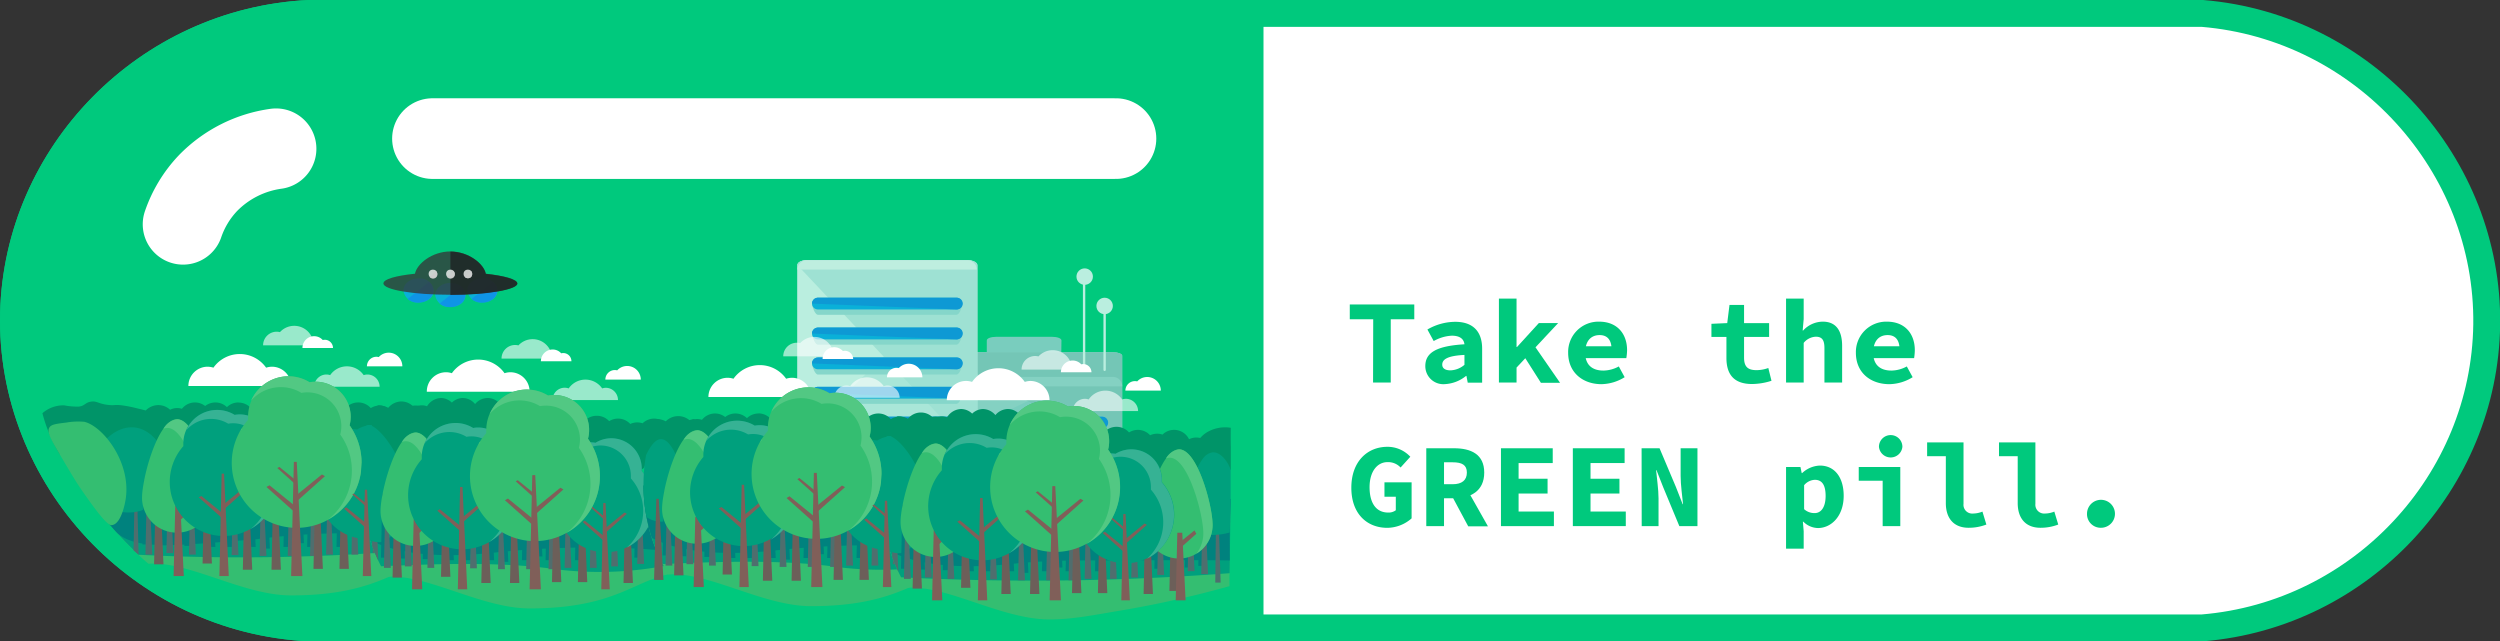 <svg xmlns="http://www.w3.org/2000/svg" width="465.02" height="119.29" viewBox="0 0 465.02 119.29"><rect x="0" y="0" width="465.02" height="119.29" fill="#333333" stroke="none"/><path d="M199.93,196.06c0,.28-.44.56-1.09.56H163.72c-.54,0-1.09-.23-1.09-.56h0c0-.28.44-.56,1.09-.56H199c.54.05,1,.28,1,.56Z" transform="translate(-16.31 -195.14)" fill="#d3edef"/><path d="M426,311.93H73.83c-31.31-1.53-55.76-28-55-58.57.73-29.54,24.77-54.26,55-55.72H426c30,2.5,53.23,28.06,52.86,57.86C478.46,284.78,455.48,309.48,426,311.93Z" transform="translate(-16.31 -195.14)" fill="#fff" stroke="#00c97d" stroke-miterlimit="10" stroke-width="5"/><path d="M73.83,197.64h175V311.93h-175c-31.31-1.53-55.76-28-55-58.57C19.56,223.82,43.6,199.1,73.83,197.64Z" transform="translate(-16.31 -195.14)" fill="#00c97d" stroke="#00c97d" stroke-miterlimit="10" stroke-width="5"/><path d="M67.66,222.81A21.84,21.84,0,0,0,55,229.2a21,21,0,0,0-4.64,7.66" transform="translate(-16.31 -195.14)" fill="#fff" stroke="#fff" stroke-linecap="round" stroke-miterlimit="10" stroke-width="15"/><line x1="80.44" y1="25.78" x2="207.58" y2="25.78" fill="#fff" stroke="#fff" stroke-linecap="round" stroke-miterlimit="10" stroke-width="15"/><path d="M271.74,254.53h-4.36v-2.76h12v2.76H275V266.3h-3.29Z" transform="translate(-16.31 -195.14)" fill="#00c97d"/><path d="M281.43,263.23c0-2.48,2.05-3.74,7.28-4.05-.12-1-.87-1.6-2.35-1.6a7.58,7.58,0,0,0-3.37,1l-1.17-2.15A10.45,10.45,0,0,1,287,255c3.11,0,5,1.62,5,5v6.32h-2.68l-.24-1.25H289a6.78,6.78,0,0,1-3.92,1.52A3.35,3.35,0,0,1,281.43,263.23Zm7.28-.26v-1.81c-3.26.16-4.13.87-4.13,1.81,0,.71.6,1.06,1.52,1.06A4.25,4.25,0,0,0,288.71,263Z" transform="translate(-16.31 -195.14)" fill="#00c97d"/><path d="M295.12,250.68h3.28v9h.09l4.06-4.45h3.59l-7.74,8.28v2.78h-3.28Zm4.6,10.61,1.89-2,4.88,7.05h-3.56Z" transform="translate(-16.31 -195.14)" fill="#00c97d"/><path d="M308,260.76a5.64,5.64,0,0,1,5.75-5.79c3.41,0,5.21,2.3,5.21,5.31a10.11,10.11,0,0,1-.14,1.47h-8.39v-2.2h6.17l-.52.62c0-1.77-.77-2.7-2.22-2.7-1.62,0-2.69,1.09-2.69,3.29s1.25,3.31,3.4,3.31a6.13,6.13,0,0,0,2.85-.77l1.09,2a8.45,8.45,0,0,1-4.38,1.3C310.72,266.57,308,264.44,308,260.76Z" transform="translate(-16.31 -195.14)" fill="#00c97d"/><path d="M337.44,261.72v-3.91h-2.79v-2.44l2.94-.13.42-3.38h2.71v3.38h4.66v2.57h-4.66v3.86c0,1.69.71,2.32,2.32,2.32a6.42,6.42,0,0,0,2.19-.4l.59,2.38a12.16,12.16,0,0,1-3.61.6C338.69,266.57,337.44,264.62,337.44,261.72Z" transform="translate(-16.31 -195.14)" fill="#00c97d"/><path d="M348.53,250.68h3.28v3.81l-.19,2.13h.09a5,5,0,0,1,3.66-1.65c2.48,0,3.59,1.71,3.59,4.5v6.83h-3.29v-6.41c0-1.47-.42-2.12-1.62-2.12a3.08,3.08,0,0,0-2.24,1.15v7.38h-3.28Z" transform="translate(-16.31 -195.14)" fill="#00c97d"/><path d="M361.52,260.76a5.65,5.65,0,0,1,5.76-5.79c3.41,0,5.2,2.3,5.2,5.31a10.41,10.41,0,0,1-.13,1.47H364v-2.2h6.17l-.52.62c0-1.77-.77-2.7-2.22-2.7-1.62,0-2.69,1.09-2.69,3.29s1.25,3.31,3.4,3.31a6.13,6.13,0,0,0,2.85-.77l1.09,2a8.46,8.46,0,0,1-4.39,1.3C364.21,266.57,361.52,264.44,361.52,260.76Z" transform="translate(-16.31 -195.14)" fill="#00c97d"/><path d="M267.67,285.86c0-4.85,2.95-7.61,6.72-7.61a5.77,5.77,0,0,1,4.25,1.85l-1.81,2a3.16,3.16,0,0,0-2.44-1c-1.9,0-3.33,1.75-3.33,4.66s1.18,4.72,3.47,4.72a2.22,2.22,0,0,0,1.41-.43v-2.51h-2.11v-2.68h5.05v6.7a6.92,6.92,0,0,1-4.55,1.76C270.62,293.31,267.67,290.76,267.67,285.86Z" transform="translate(-16.31 -195.14)" fill="#00c97d"/><path d="M281.61,278.52h5.17c3.08,0,5.61,1.07,5.61,4.52s-2.53,4.78-5.61,4.78h-1.87V293h-3.3Zm4.9,6.69c1.73,0,2.65-.75,2.65-2.17s-.92-1.91-2.65-1.91h-1.6v4.08Zm1.94-.37,4.63,8.2h-3.67L286.17,287Z" transform="translate(-16.31 -195.14)" fill="#00c97d"/><path d="M295.5,278.52h9.63v2.75h-6.35v2.92h5.39v2.75h-5.39v3.35h6.57V293H295.5Z" transform="translate(-16.31 -195.14)" fill="#00c97d"/><path d="M308.87,278.52h9.63v2.75h-6.34v2.92h5.38v2.75h-5.38v3.35h6.56V293h-9.85Z" transform="translate(-16.31 -195.14)" fill="#00c97d"/><path d="M321.66,278.52H325l3.05,7.22,1.25,3.19h.07c-.14-1.53-.45-3.56-.45-5.28v-5.13h3.13V293h-3.37l-3-7.23-1.25-3.18h-.07c.14,1.61.45,3.55.45,5.26V293h-3.13Z" transform="translate(-16.31 -195.14)" fill="#00c97d"/><path d="M348.53,282h2.68l.23,1.13h.09a5.09,5.09,0,0,1,3.29-1.39c2.76,0,4.43,2.21,4.43,5.62,0,3.79-2.31,6-4.79,6a3.94,3.94,0,0,1-2.72-1.19h-.08l.15,1.79v3.24h-3.28Zm7.36,5.39c0-2-.65-3-2-3a2.75,2.75,0,0,0-2,1v4.46a2.84,2.84,0,0,0,1.9.73C354.92,290.62,355.89,289.66,355.89,287.37Z" transform="translate(-16.31 -195.14)" fill="#00c97d"/><path d="M366.5,284.56h-4.45V282h7.73V293H366.5Zm-.69-6.31a2.18,2.18,0,0,1,4.36,0,2.19,2.19,0,0,1-4.36,0Z" transform="translate(-16.31 -195.14)" fill="#00c97d"/><path d="M378.25,288.72V280h-3.48v-2.57h6.77v11.42a1.63,1.63,0,0,0,1.8,1.81,4.65,4.65,0,0,0,1.72-.36l.73,2.41a9.14,9.14,0,0,1-3.3.6C379.7,293.31,378.25,291.52,378.25,288.72Z" transform="translate(-16.31 -195.14)" fill="#00c97d"/><path d="M391.62,288.72V280h-3.48v-2.57h6.77v11.42a1.64,1.64,0,0,0,1.8,1.81,4.65,4.65,0,0,0,1.72-.36l.73,2.41a9.14,9.14,0,0,1-3.3.6C393.07,293.31,391.62,291.52,391.62,288.72Z" transform="translate(-16.31 -195.14)" fill="#00c97d"/><path d="M404.51,290.69a2.6,2.6,0,1,1,2.59,2.62A2.54,2.54,0,0,1,404.51,290.69Z" transform="translate(-16.31 -195.14)" fill="#00c97d"/><path d="M363.38,310.78" transform="translate(-16.31 -195.14)" fill="#f2f2f2"/><path d="M102.91,250c0,1.27-1.26,2.24-2.82,2.24A2.59,2.59,0,0,1,97.26,250c0-1.26,1.26-2.23,2.83-2.23S102.91,248.75,102.91,250Z" transform="translate(-16.31 -195.14)" fill="#0caaef" opacity="0.8"/><path d="M102.07,248.41a2,2,0,0,1,0,3.21,3.38,3.38,0,0,1-4,0" transform="translate(-16.31 -195.14)" fill="#118dea" opacity="0.8"/><path d="M97,249.17c0,1.27-1.26,2.24-2.83,2.24a2.59,2.59,0,0,1-2.82-2.24c0-1.27,1.26-2.24,2.82-2.24A2.6,2.6,0,0,1,97,249.17Z" transform="translate(-16.31 -195.14)" fill="#0caaef" opacity="0.8"/><path d="M96.12,247.57a2,2,0,0,1,0,3.2,3.34,3.34,0,0,1-4,0" transform="translate(-16.31 -195.14)" fill="#118dea" opacity="0.8"/><path d="M108.86,249.17c0,1.27-1.26,2.24-2.82,2.24a2.6,2.6,0,0,1-2.83-2.24c0-1.27,1.26-2.24,2.83-2.24A2.59,2.59,0,0,1,108.86,249.17Z" transform="translate(-16.31 -195.14)" fill="#0caaef" opacity="0.8"/><path d="M108,247.57a2,2,0,0,1,0,3.2,3.34,3.34,0,0,1-4,0" transform="translate(-16.31 -195.14)" fill="#118dea" opacity="0.8"/><path d="M106.67,246.05c-.34-1.82-3.17-4.14-6.58-4.14s-6.25,2.32-6.59,4.14c-3.54.38-5.87,1-5.87,1.81,0,1.18,5.58,2.11,12.46,2.11s12.45-1,12.45-2.11C112.54,247.1,110.17,246.43,106.67,246.05Z" transform="translate(-16.31 -195.14)" fill="#343a3a" opacity="0.8"/><path d="M100.09,250c6.87,0,12.45-1,12.45-2.11,0-.76-2.37-1.43-5.87-1.81-.34-1.82-3.17-4.14-6.58-4.14" transform="translate(-16.31 -195.14)" fill="#1e2323" opacity="0.8"/><circle cx="80.53" cy="50.95" r="0.8" fill="#f2f2f2" opacity="0.8"/><path d="M97.38,245.54a.81.81,0,1,1-1.14,1.14" transform="translate(-16.31 -195.14)" fill="#ccc" opacity="0.8"/><circle cx="83.78" cy="50.95" r="0.8" fill="#f2f2f2" opacity="0.8"/><path d="M100.63,245.54a.81.81,0,1,1-1.14,1.14" transform="translate(-16.31 -195.14)" fill="#ccc" opacity="0.8"/><circle cx="87.03" cy="50.95" r="0.8" fill="#f2f2f2" opacity="0.8"/><path d="M103.93,245.54a.86.86,0,0,1,0,1.14.83.83,0,0,1-1.14,0" transform="translate(-16.31 -195.14)" fill="#ccc" opacity="0.8"/><path d="M101.11,270.62a3.79,3.79,0,0,0-2.64,1.46,2.84,2.84,0,0,0-.72-.09,3.05,3.05,0,0,0-1.35.32,3.09,3.09,0,0,0-4.94-.86,2.94,2.94,0,0,0-2.26.12,3.12,3.12,0,0,0-2.28-1,3.09,3.09,0,0,0-1.64.48,3.12,3.12,0,1,0-.68,4.71,3.08,3.08,0,0,0,3.62.76c.57.61,2.23,3.38,3.13,3.38s.74-2.72,1.3-3.26a3.13,3.13,0,0,0,1,.17,3.09,3.09,0,0,0,1.36-.32,3.1,3.1,0,0,0,4.56,1.18,3.84,3.84,0,0,0,2,.56,3.67,3.67,0,0,0,1.71-.43A31.6,31.6,0,0,0,101.11,270.62Z" transform="translate(-16.31 -195.14)" fill="#009468"/><path d="M60.67,270a3.07,3.07,0,0,0-2.15.87,3.08,3.08,0,0,0-4.05-.21,3.07,3.07,0,0,0-4.32.52,2.86,2.86,0,0,0-2.2.18,3.22,3.22,0,0,0-2.21-.87,3.31,3.31,0,0,0-2.32,1c-.39-.1-1-.25-1.66-.41a24.87,24.87,0,0,0-2.82-.55c-1.38-.16-1.28.07-2.49-.07-1.91-.22-2.1-.78-3.22-.61s-1.1.79-2.27.92a12.68,12.68,0,0,1-2.71-.23A5.91,5.91,0,0,0,24.2,272a28.3,28.3,0,0,0,1.43,4.16,29.35,29.35,0,0,0,1.8,3.48,23.18,23.18,0,0,1,8.1-1.67c.5,0,3,.15,5.45.42a5.68,5.68,0,0,0,.78.08c1.25,0,3.41.95,4.08,0,.31.1.54-.54.88-.54.59,0,.17-1,.65-1.31a3.06,3.06,0,0,0,4.34-.5,3.09,3.09,0,0,0,.86.14,3.06,3.06,0,0,0,1.9-.66,3.08,3.08,0,0,0,4.05-.21,3.07,3.07,0,0,0,2.15.87,3.12,3.12,0,0,0,0-6.24Z" transform="translate(-16.31 -195.14)" fill="#009468"/><path d="M43.92,300c7.5-.52,17.56,5.89,26.54,5.89,17.85,0,20.22-6.65,29-6.65a32.1,32.1,0,0,0,4.22-15.79l-73.56-.63A58,58,0,0,0,37.84,294,58.93,58.93,0,0,0,43.92,300Z" transform="translate(-16.31 -195.14)" fill="#34be71"/><path d="M42.09,298.33c10.27.52,21.36.66,33.17.22,8.94-.32,17.43-.95,25.42-1.77a31.86,31.86,0,0,0,3-13.38l-69.13,6.5c.58.79,1.2,1.6,1.87,2.41A60.69,60.69,0,0,0,42.09,298.33Z" transform="translate(-16.31 -195.14)" fill="#00a07d"/><path d="M37.84,294c3.69,3.93,13.14,2.33,25.58,1.52a127.51,127.51,0,0,1,28.69-.69,46.39,46.39,0,0,0,9.45-.15,32,32,0,0,0,2.12-11.27L31,284.07a45.9,45.9,0,0,0,2.61,4.47A50.53,50.53,0,0,0,37.84,294Z" transform="translate(-16.31 -195.14)" fill="#00827e"/><path d="M101.21,295.62c.39-.93.74-1.89,1-2.87l-.43-9.35h-.34Z" transform="translate(-16.31 -195.14)" fill="#4f6e6e"/><path d="M42.09,298.33,41.74,284h-.33l-.26,13.5Z" transform="translate(-16.31 -195.14)" fill="#4f6e6e"/><path d="M100.7,274.77c-1.06,0-2,1.31-2.81,3a32.56,32.56,0,0,0-.47,5.44,32.14,32.14,0,0,0,.57,6,4.7,4.7,0,0,0,2.71.86,4.61,4.61,0,0,0,2.38-.67,32.33,32.33,0,0,0,0-12.55C102.36,275.64,101.55,274.77,100.7,274.77Z" transform="translate(-16.31 -195.14)" fill="#00a07d"/><path d="M36.83,289.68a7.76,7.76,0,0,0,5.7.44,7.54,7.54,0,0,0,4.73-4.72c1.41-4.37-1.72-10.54-6.2-10.77-2.75-.14-5.56,2-7.05,5.14-1.55,2.5-2.07,5.24-1,6.84A9.1,9.1,0,0,0,36.83,289.68Z" transform="translate(-16.31 -195.14)" fill="#00a07d"/><polygon points="54.01 101.73 52.73 101.73 53.03 87.8 53.37 87.8 54.01 101.73" fill="#00827e"/><polygon points="50.2 102.04 48.92 102.04 49.23 88.11 49.56 88.11 50.2 102.04" fill="#00827e"/><polygon points="58.22 101.73 57.13 101.73 57.39 89.8 57.67 89.8 58.22 101.73" fill="#00827e"/><polygon points="56.53 101.04 55.44 101.04 55.7 89.11 55.99 89.11 56.53 101.04" fill="#00827e"/><polygon points="63.69 101.73 62.59 101.73 62.85 89.8 63.14 89.8 63.69 101.73" fill="#00827e"/><polygon points="74.73 101.27 73.63 101.27 73.89 89.33 74.18 89.33 74.73 101.27" fill="#00827e"/><polygon points="80.38 101.04 79.29 101.04 79.55 89.11 79.83 89.11 80.38 101.04" fill="#00827e"/><polygon points="82.9 100.73 81.8 100.73 82.07 88.8 82.35 88.8 82.9 100.73" fill="#00827e"/><polygon points="30.96 101.42 29.86 101.42 30.12 89.48 30.41 89.48 30.96 101.42" fill="#00827e"/><polygon points="27.6 101.27 26.51 101.27 26.77 89.33 27.05 89.33 27.6 101.27" fill="#00827e"/><g opacity="0.8"><path d="M204.55,270.48a1.72,1.72,0,0,1-1.75,1.74H192.45a1.72,1.72,0,0,1-1.75-1.74v-7.74a1.73,1.73,0,0,1,1.75-1.75H202.8a1.73,1.73,0,0,1,1.75,1.75Z" transform="translate(-16.31 -195.14)" fill="#91c6c4"/><path d="M213.71,261.46c0,.37-.76.67-1.75.67H201.61c-1,0-1.75-.3-1.75-.67v-3c0-.38.76-.67,1.75-.67H212c1,0,1.75.29,1.75.67Z" transform="translate(-16.31 -195.14)" fill="#97cece"/><path d="M223.31,260.67h-30c-1,0-1.75.29-1.75.66v16.06c0,.37.77.67,1.75.67h30c1,0,1.74-.3,1.74-.67V261.33C225.05,261,224.29,260.67,223.31,260.67Z" transform="translate(-16.31 -195.14)" fill="#97cece"/><path d="M225.05,261.33c0-.37-.76-.66-1.74-.66h-30c-1,0-1.75.29-1.75.66v16.06" transform="translate(-16.31 -195.14)" fill="#a5d3d3"/><path d="M223.31,278.06c1,0,1.74-.3,1.74-.67V261.33c0-.37-.76-.66-1.74-.66h-30c-1,0-1.75.29-1.75.66" transform="translate(-16.31 -195.14)" fill="#91c6c4"/><path d="M225.05,267a1.72,1.72,0,0,0-1.74-1.75h-30a1.73,1.73,0,0,0-1.75,1.75" transform="translate(-16.31 -195.14)" fill="#a5d3d3"/><path d="M222.32,273.75c0,.55-.43,2.07-1.09,2.07H195.39c-.55,0-1.09-1.52-1.09-2.07h0a1.1,1.1,0,0,1,1.09-1.09h25.84a1,1,0,0,1,1.09,1.09Z" transform="translate(-16.31 -195.14)" fill="#a6dadd"/><path d="M222.32,273.75a1.09,1.09,0,0,1-1.09,1.09H195.39a1.09,1.09,0,0,1-1.09-1.09h0a1.1,1.1,0,0,1,1.09-1.09h25.84a1,1,0,0,1,1.09,1.09Z" transform="translate(-16.31 -195.14)" fill="#0caaef"/><path d="M194.41,273.75a1.09,1.09,0,0,1,1.09-1.09h25.84a1.09,1.09,0,0,1,1.09,1.09h0a1.09,1.09,0,0,1-1.09,1.09" transform="translate(-16.31 -195.14)" fill="#118dea"/><path d="M196.37,243.54h-30c-1,0-1.74.4-1.74.9v32.77c0,.51.76.9,1.74.9h30c1,0,1.75-.39,1.75-.9V244.44C198,243.94,197.24,243.54,196.37,243.54Z" transform="translate(-16.31 -195.14)" fill="#d3edef"/><path d="M198,244.44c0-.5-.77-.9-1.75-.9H166.38c-1,0-1.74.4-1.74.9v32.77" transform="translate(-16.31 -195.14)" fill="#e8f7f7"/><path d="M196.37,278.11c1,0,1.75-.39,1.75-.9V244.44c0-.5-.77-.9-1.75-.9h-30c-1,0-1.74.4-1.74.9" transform="translate(-16.31 -195.14)" fill="#c5e7e8"/><path d="M198,245.29a1.73,1.73,0,0,0-1.75-1.75H166.38a1.72,1.72,0,0,0-1.74,1.75" transform="translate(-16.31 -195.14)" fill="#edf7f7"/><path d="M195.28,251.61c0,.55-.44,2.08-1.09,2.08H168.45c-.54,0-1.09-1.53-1.09-2.08h0a1.1,1.1,0,0,1,1.09-1.09H194.3a1.17,1.17,0,0,1,1,1.09Z" transform="translate(-16.31 -195.14)" fill="#a6dadd"/><path d="M195.28,251.61a1.09,1.09,0,0,1-1.09,1.09H168.45a1.09,1.09,0,0,1-1.09-1.09h0a1.1,1.1,0,0,1,1.09-1.09H194.3a1.17,1.17,0,0,1,1,1.09Z" transform="translate(-16.31 -195.14)" fill="#0caaef"/><path d="M167.36,251.61a1.1,1.1,0,0,1,1.09-1.09H194.3a1.1,1.1,0,0,1,1.09,1.09h0a1.09,1.09,0,0,1-1.09,1.09" transform="translate(-16.31 -195.14)" fill="#118dea"/><path d="M195.28,257.18c0,.54-.44,2.07-1.09,2.07H168.45c-.54,0-1.09-1.53-1.09-2.07h0a1.1,1.1,0,0,1,1.09-1.1H194.3a1.08,1.08,0,0,1,1,1.1Z" transform="translate(-16.31 -195.14)" fill="#a6dadd"/><path d="M195.28,257.18a1.1,1.1,0,0,1-1.09,1.09H168.45a1.1,1.1,0,0,1-1.09-1.09h0a1.1,1.1,0,0,1,1.09-1.1H194.3a1.08,1.08,0,0,1,1,1.1Z" transform="translate(-16.31 -195.14)" fill="#0caaef"/><path d="M167.36,257.18a1.1,1.1,0,0,1,1.09-1.1H194.3a1.1,1.1,0,0,1,1.09,1.1h0a1.1,1.1,0,0,1-1.09,1.09" transform="translate(-16.31 -195.14)" fill="#118dea"/><path d="M195.28,262.74c0,.54-.44,2.07-1.09,2.07H168.45c-.54,0-1.09-1.53-1.09-2.07h0a1.09,1.09,0,0,1,1.09-1.09H194.3a1,1,0,0,1,1,1.09Z" transform="translate(-16.31 -195.14)" fill="#a6dadd"/><path d="M195.28,262.74a1.1,1.1,0,0,1-1.09,1.09H168.45a1.1,1.1,0,0,1-1.09-1.09h0a1.09,1.09,0,0,1,1.09-1.09H194.3a1,1,0,0,1,1,1.09Z" transform="translate(-16.31 -195.14)" fill="#0caaef"/><path d="M167.36,262.74a1.09,1.09,0,0,1,1.09-1.09H194.3a1.09,1.09,0,0,1,1.09,1.09h0a1.1,1.1,0,0,1-1.09,1.09" transform="translate(-16.31 -195.14)" fill="#118dea"/><path d="M195.28,268.19c0,.54-.44,2.07-1.09,2.07H168.45c-.54,0-1.09-1.53-1.09-2.07h0a1.09,1.09,0,0,1,1.09-1.09H194.3a1.07,1.07,0,0,1,1,1.09Z" transform="translate(-16.31 -195.14)" fill="#a6dadd"/><path d="M195.28,268.19a1.1,1.1,0,0,1-1.09,1.09H168.45a1.1,1.1,0,0,1-1.09-1.09h0a1.09,1.09,0,0,1,1.09-1.09H194.3a1.07,1.07,0,0,1,1,1.09Z" transform="translate(-16.31 -195.14)" fill="#0caaef"/><path d="M167.36,268.19a1.09,1.09,0,0,1,1.09-1.09H194.3a1.09,1.09,0,0,1,1.09,1.09h0a1.1,1.1,0,0,1-1.09,1.09" transform="translate(-16.31 -195.14)" fill="#118dea"/><path d="M195.28,273.75c0,.55-.44,2.07-1.09,2.07H168.45c-.54,0-1.09-1.52-1.09-2.07h0a1.1,1.1,0,0,1,1.09-1.09H194.3a1,1,0,0,1,1,1.09Z" transform="translate(-16.31 -195.14)" fill="#a6dadd"/><path d="M195.28,273.75a1.09,1.09,0,0,1-1.09,1.09H168.45a1.1,1.1,0,0,1-1.09-1.09h0a1.1,1.1,0,0,1,1.09-1.09H194.3a1,1,0,0,1,1,1.09Z" transform="translate(-16.31 -195.14)" fill="#0caaef"/><path d="M167.36,273.75a1.1,1.1,0,0,1,1.09-1.09H194.3a1.1,1.1,0,0,1,1.09,1.09h0a1.09,1.09,0,0,1-1.09,1.09" transform="translate(-16.31 -195.14)" fill="#118dea"/><path d="M217.74,263.94a.23.23,0,0,0,.22.21h0a.23.23,0,0,0,.22-.21V247.47a.24.24,0,0,0-.22-.22h0a.24.24,0,0,0-.22.22Z" transform="translate(-16.31 -195.14)" fill="#e8f7f7"/><circle cx="201.76" cy="51.45" r="1.53" fill="#e8f7f7"/><path d="M221.56,263.94a.23.23,0,0,0,.22.21h0a.23.23,0,0,0,.22-.21V253.25a.24.24,0,0,0-.22-.22h0a.24.24,0,0,0-.22.22Z" transform="translate(-16.31 -195.14)" fill="#e8f7f7"/><circle cx="205.47" cy="56.91" r="1.53" fill="#e8f7f7"/></g><polygon points="47.56 101.73 46.28 101.73 46.59 87.8 46.92 87.8 47.56 101.73" fill="#00827e"/><polygon points="43.19 101.73 41.91 101.73 42.22 87.8 42.55 87.8 43.19 101.73" fill="#00827e"/><polygon points="40.06 101.73 38.78 101.73 39.09 87.8 39.42 87.8 40.06 101.73" fill="#00827e"/><polygon points="35.55 101.53 34.28 101.53 34.58 87.6 34.92 87.6 35.55 101.53" fill="#00827e"/><polygon points="58.95 103.41 57.67 103.41 57.98 89.48 58.31 89.48 58.95 103.41" fill="#4f6e6e"/><polygon points="61.94 103.16 60.66 103.16 60.97 89.23 61.3 89.23 61.94 103.16" fill="#4f6e6e"/><polygon points="66.65 103.16 65.37 103.16 65.68 89.23 66.01 89.23 66.65 103.16" fill="#4f6e6e"/><polygon points="70.61 102.89 69.33 102.89 69.64 88.96 69.97 88.96 70.61 102.89" fill="#4f6e6e"/><polygon points="75.46 102.42 74.18 102.42 74.49 88.49 74.82 88.49 75.46 102.42" fill="#4f6e6e"/><polygon points="81.11 101.73 79.83 101.73 80.14 87.8 80.47 87.8 81.11 101.73" fill="#4f6e6e"/><polygon points="83.63 102.27 82.35 102.27 82.66 88.33 82.99 88.33 83.63 102.27" fill="#4f6e6e"/><polygon points="32.23 102.89 30.95 102.89 31.26 88.96 31.59 88.96 32.23 102.89" fill="#4f6e6e"/><polygon points="28.33 103.16 27.05 103.16 27.36 89.23 27.69 89.23 28.33 103.16" fill="#4f6e6e"/><polygon points="46.92 105.97 45.17 105.97 45.59 86.92 46.05 86.92 46.92 105.97" fill="#6c5f59"/><polygon points="52.25 105.97 50.5 105.97 50.92 86.92 51.38 86.92 52.25 105.97" fill="#6c5f59"/><polygon points="60.06 105.81 58.31 105.81 58.73 86.77 59.19 86.77 60.06 105.81" fill="#6c5f59"/><polygon points="64.89 105.81 63.14 105.81 63.56 86.77 64.01 86.77 64.89 105.81" fill="#6c5f59"/><polygon points="73.38 105.97 71.63 105.97 72.05 86.92 72.5 86.92 73.38 105.97" fill="#6c5f59"/><polygon points="78.18 105.4 76.43 105.4 76.85 86.36 77.31 86.36 78.18 105.4" fill="#6c5f59"/><polygon points="39.42 104.82 37.68 104.82 38.1 85.78 38.55 85.78 39.42 104.82" fill="#6c5f59"/><polygon points="36.43 103.16 35.15 103.16 35.46 89.23 35.79 89.23 36.43 103.16" fill="#4f6e6e"/><polygon points="44.36 103.25 43.08 103.25 43.39 89.32 43.72 89.32 44.36 103.25" fill="#4f6e6e"/><polygon points="49.56 103.41 48.28 103.41 48.59 89.48 48.92 89.48 49.56 103.41" fill="#4f6e6e"/><polygon points="54.79 103.41 53.52 103.41 53.82 89.48 54.15 89.48 54.79 103.41" fill="#4f6e6e"/><polygon points="30.41 104.97 28.66 104.97 29.08 85.93 29.54 85.93 30.41 104.97" fill="#6c5f59"/><path d="M100.79,288.26a6.25,6.25,0,0,1-12.5,0c0-3.45,2.8-14.07,6.25-14.07S100.79,284.81,100.79,288.26Z" transform="translate(-16.31 -195.14)" fill="#34be71"/><polygon points="77.9 94.57 77.61 107.15 79.44 107.15 78.82 94.57 77.9 94.57" fill="#805f59"/><polygon points="78.23 96.47 81.09 94.13 81.44 94.76 78.23 97.63 78.23 96.47" fill="#805f59"/><path d="M94.54,274.19a3.33,3.33,0,0,0-2.43,1.71,1.89,1.89,0,0,1,.69-.14c3.46,0,6.26,10.61,6.26,14.06a6.22,6.22,0,0,1-1.28,3.78,6.26,6.26,0,0,0,3-5.34C100.79,284.81,98,274.19,94.54,274.19Z" transform="translate(-16.31 -195.14)" fill="#52c883"/><path d="M55.73,287.72a6.49,6.49,0,0,1-13,0c0-3.58,2.91-14.6,6.49-14.6S55.73,284.14,55.73,287.72Z" transform="translate(-16.31 -195.14)" fill="#34be71"/><polygon points="32.6 94.09 32.29 107.15 34.19 107.15 33.55 94.09 32.6 94.09" fill="#805f59"/><polygon points="32.93 96.06 35.91 93.64 36.27 94.29 32.93 97.27 32.93 96.06" fill="#805f59"/><path d="M49.24,273.12a3.45,3.45,0,0,0-2.52,1.77,2.06,2.06,0,0,1,.72-.15c3.59,0,6.49,11,6.49,14.6a6.52,6.52,0,0,1-1.32,3.93,6.49,6.49,0,0,0,3.12-5.55C55.73,284.14,52.83,273.12,49.24,273.12Z" transform="translate(-16.31 -195.14)" fill="#52c883"/><path d="M66.88,263.35a3.81,3.81,0,0,0-1.07.18,6,6,0,0,0-9.8,0,3.82,3.82,0,0,0-1.08-.18,3.59,3.59,0,0,0-3.58,3.59H70.47A3.59,3.59,0,0,0,66.88,263.35Z" transform="translate(-16.31 -195.14)" fill="#fff"/><g opacity="0.6"><path d="M84.64,264.8a2.21,2.21,0,0,0-.68.12,3.79,3.79,0,0,0-6.24,0,2.16,2.16,0,0,0-.68-.12,2.28,2.28,0,0,0-2.28,2.28H86.92A2.28,2.28,0,0,0,84.64,264.8Z" transform="translate(-16.31 -195.14)" fill="#fff"/></g><path d="M77.16,281.11A4.83,4.83,0,0,1,77,279.9a4.92,4.92,0,0,1,4.9-4.94,4.61,4.61,0,0,1,.84.07,5.55,5.55,0,0,1,2.94-.84,5.69,5.69,0,0,1,5.66,5.71c0,.14,0,.28,0,.42a9.06,9.06,0,1,1-14.17.79Z" transform="translate(-16.31 -195.14)" fill="#00a07d"/><polygon points="68.25 95.76 71.81 92.86 72.24 93.1 68.25 96.67 68.25 95.76" fill="#805f59"/><path d="M66.17,279a5.84,5.84,0,0,0,.17-1.33,5.45,5.45,0,0,0-5.45-5.45,5.64,5.64,0,0,0-.93.09,6.27,6.27,0,0,0-9.55,5.36c0,.16,0,.31,0,.46a10.05,10.05,0,1,0,15.74.87Z" transform="translate(-16.31 -195.14)" fill="#00a07d"/><path d="M66.17,279a5.84,5.84,0,0,0,.17-1.33,5.45,5.45,0,0,0-5.45-5.45,5.64,5.64,0,0,0-.93.09,6.25,6.25,0,0,0-9,2.86,6.12,6.12,0,0,1,7.8-1.22,5.27,5.27,0,0,1,6.19,5.17,4.94,4.94,0,0,1-.17,1.28,9.63,9.63,0,0,1-1.88,13.16A10,10,0,0,0,66.17,279Z" transform="translate(-16.31 -195.14)" fill="#36b294"/><polygon points="42.55 107.15 40.81 107.15 41.23 88.11 41.68 88.11 42.55 107.15" fill="#805f59"/><polygon points="41.38 95.45 37.45 92.25 36.98 92.52 41.38 96.44 41.38 95.45" fill="#805f59"/><polygon points="41.65 93.77 45.57 90.58 46.05 90.84 41.65 94.77 41.65 93.77" fill="#805f59"/><path d="M81.33,274.28a6.43,6.43,0,0,0,.21-1.6A6.54,6.54,0,0,0,75,266.14a6.74,6.74,0,0,0-1.11.1A7.47,7.47,0,0,0,70,265.13a7.55,7.55,0,0,0-7.55,7.55,5.25,5.25,0,0,0,0,.56,12.08,12.08,0,1,0,18.89,1Z" transform="translate(-16.31 -195.14)" fill="#34be71"/><path d="M81.33,274.28a6.43,6.43,0,0,0,.21-1.6A6.54,6.54,0,0,0,75,266.14a6.74,6.74,0,0,0-1.11.1A7.47,7.47,0,0,0,70,265.13,7.58,7.58,0,0,0,63,269.68a7.35,7.35,0,0,1,9.37-1.46,6.31,6.31,0,0,1,7.43,6.21,6.08,6.08,0,0,1-.2,1.54,11.45,11.45,0,0,1,2.16,6.71,11.6,11.6,0,0,1-4.41,9.09,12.05,12.05,0,0,0,4-17.49Z" transform="translate(-16.31 -195.14)" fill="#52c883"/><path d="M61.28,275a.86.86,0,0,0,0-.16c-.13.2-.24.41-.36.62C61,275.27,61.15,275.11,61.28,275Z" transform="translate(-16.31 -195.14)" fill="#52c883"/><polygon points="56.25 107.15 54.15 107.15 54.66 85.91 55.2 85.91 56.25 107.15" fill="#805f59"/><polygon points="54.85 94.1 50.13 90.27 49.56 90.58 54.85 95.3 54.85 94.1" fill="#805f59"/><polygon points="55.16 89.45 51.96 86.85 51.58 87.06 55.16 90.27 55.16 89.45" fill="#805f59"/><polygon points="55.16 92.09 59.88 88.25 60.45 88.57 55.16 93.29 55.16 92.09" fill="#805f59"/><g opacity="0.6"><path d="M65.25,259.37a2.53,2.53,0,0,1,2.53-2.53,2.35,2.35,0,0,1,.6.08,3.6,3.6,0,0,1,6.26,2.45Z" transform="translate(-16.31 -195.14)" fill="#fff"/></g><path d="M78.25,259.87a1.53,1.53,0,0,0-1.53-1.53,1.5,1.5,0,0,0-.37.05,2.17,2.17,0,0,0-3.78,1.48Z" transform="translate(-16.31 -195.14)" fill="#fff"/><path d="M84.56,263.28a1.78,1.78,0,0,1,1.77-1.78,2,2,0,0,1,.43.06,2.52,2.52,0,0,1,1.85-.82,2.54,2.54,0,0,1,2.54,2.54Z" transform="translate(-16.31 -195.14)" fill="#fff"/><path d="M145.46,273.09a3.83,3.83,0,0,0-2.64,1.46,2.84,2.84,0,0,0-.72-.09,3.08,3.08,0,0,0-1.35.32A3.1,3.1,0,0,0,138,273a3.14,3.14,0,0,0-2.16.87,3.33,3.33,0,0,0-1-.16,3.13,3.13,0,0,0-1.3.29,3.08,3.08,0,0,0-3.92-.52,3.09,3.09,0,0,0-2.32-1,3.12,3.12,0,1,0,1.65,5.76,3.06,3.06,0,0,0,3.61.76c.57.61,2.23,3.38,3.13,3.38s.75-2.72,1.31-3.26a3,3,0,0,0,1,.17,3.08,3.08,0,0,0,1.35-.32,3.12,3.12,0,0,0,2.78,1.74,3,3,0,0,0,1.78-.57,3.67,3.67,0,0,0,3.69.14A32.13,32.13,0,0,0,145.46,273.09Z" transform="translate(-16.31 -195.14)" fill="#009468"/><path d="M107,269.17a3.08,3.08,0,0,0-2.32,1.13,3,3,0,0,0-2.32-1.13,3,3,0,0,0-2,.86,3,3,0,0,0-2-.86,3.18,3.18,0,0,0-2.62,1.54,2.7,2.7,0,0,0-.93-.18,2.83,2.83,0,0,0-1.45.41,3.2,3.2,0,0,0-2.38-1.13,3.29,3.29,0,0,0-2.51,1.25,3.41,3.41,0,0,0-1.79-.53h-.11a48.71,48.71,0,0,0-2.09,8.84,3.48,3.48,0,0,0,2.2.8c1.35,0,3.68,1.24,4.41,0,.33.13.58-.71.94-.71.64,0,.18-1.34.7-1.7a3,3,0,0,0,2.08.89,3.2,3.2,0,0,0,2.62-1.54,2.61,2.61,0,0,0,.93.18,3,3,0,0,0,2-.86,3,3,0,0,0,2,.86,3,3,0,0,0,2.32-1.13A3.08,3.08,0,0,0,107,277.3c1.87,0,3.37-1.82,3.37-4.06S108.91,269.17,107,269.17Z" transform="translate(-16.31 -195.14)" fill="#009468"/><path d="M88.28,302.42c7.5-.52,17.56,5.89,26.54,5.89,17.84,0,20.21-6.65,29-6.65A32,32,0,0,0,148,285.87H83.62A32,32,0,0,0,88.28,302.42Z" transform="translate(-16.31 -195.14)" fill="#34be71"/><path d="M87.19,300.47c7.67-.32,21.82-1,32.43.55A66.08,66.08,0,0,0,145,299.25a32,32,0,0,0,3-13.38H83.62A32,32,0,0,0,87.19,300.47Z" transform="translate(-16.31 -195.14)" fill="#00a07d"/><path d="M85.17,295.59c4.9,2.64,13,3.39,22.6,2.39a168.72,168.72,0,0,1,28.69-.69,46.51,46.51,0,0,0,9.46-.15A32,32,0,0,0,148,285.87H83.62A31.85,31.85,0,0,0,85.17,295.59Z" transform="translate(-16.31 -195.14)" fill="#00827e"/><path d="M145.56,298.09c.39-.93.74-1.89,1-2.87l-.43-9.35h-.34Z" transform="translate(-16.31 -195.14)" fill="#4f6e6e"/><path d="M86.69,299.46l-.6-13h-.33l-.23,10.26C85.88,297.63,86.26,298.55,86.69,299.46Z" transform="translate(-16.31 -195.14)" fill="#4f6e6e"/><path d="M145.05,277.23c-1.05,0-2,1.32-2.81,3a32.56,32.56,0,0,0-.47,5.44,32.14,32.14,0,0,0,.57,6,4.7,4.7,0,0,0,2.71.86,4.61,4.61,0,0,0,2.38-.67,32.43,32.43,0,0,0,.6-6.2,31.66,31.66,0,0,0-.63-6.35C146.71,278.11,145.91,277.23,145.05,277.23Z" transform="translate(-16.31 -195.14)" fill="#00a07d"/><path d="M84,294.82A4.07,4.07,0,0,0,86.75,296c2.66,0,4.35-4.21,4.86-6.47,1.71-7.55-5.11-16-7-15.29-.54.21-1,1.3-.74,4.9a58.38,58.38,0,0,0,.1,15.68Z" transform="translate(-16.31 -195.14)" fill="#00a07d"/><polygon points="98.36 104.2 97.08 104.2 97.39 90.27 97.72 90.27 98.36 104.2" fill="#00827e"/><polygon points="94.55 104.51 93.28 104.51 93.58 90.58 93.92 90.58 94.55 104.51" fill="#00827e"/><polygon points="102.58 104.2 101.48 104.2 101.74 92.27 102.03 92.27 102.58 104.2" fill="#00827e"/><polygon points="100.89 103.51 99.79 103.51 100.06 91.58 100.34 91.58 100.89 103.51" fill="#00827e"/><polygon points="108.04 104.2 106.95 104.2 107.21 92.27 107.49 92.27 108.04 104.2" fill="#00827e"/><polygon points="119.08 103.73 117.99 103.73 118.25 91.8 118.53 91.8 119.08 103.73" fill="#00827e"/><polygon points="124.73 103.51 123.64 103.51 123.9 91.58 124.19 91.58 124.73 103.51" fill="#00827e"/><polygon points="127.25 103.2 126.16 103.2 126.42 91.27 126.7 91.27 127.25 103.2" fill="#00827e"/><polygon points="75.31 103.89 74.22 103.89 74.48 91.95 74.76 91.95 75.31 103.89" fill="#00827e"/><polygon points="71.95 103.73 70.86 103.73 71.12 91.8 71.41 91.8 71.95 103.73" fill="#00827e"/><polygon points="91.91 104.2 90.63 104.2 90.94 90.27 91.27 90.27 91.91 104.2" fill="#00827e"/><polygon points="87.55 104.2 86.27 104.2 86.58 90.27 86.91 90.27 87.55 104.2" fill="#00827e"/><polygon points="84.42 104.2 83.14 104.2 83.44 90.27 83.78 90.27 84.42 104.2" fill="#00827e"/><polygon points="79.91 104 78.63 104 78.94 90.07 79.27 90.07 79.91 104" fill="#00827e"/><polygon points="103.31 105.88 102.03 105.88 102.34 91.95 102.67 91.95 103.31 105.88" fill="#4f6e6e"/><polygon points="106.29 105.63 105.02 105.63 105.32 91.69 105.65 91.69 106.29 105.63" fill="#4f6e6e"/><polygon points="111 105.63 109.72 105.63 110.03 91.69 110.36 91.69 111 105.63" fill="#4f6e6e"/><polygon points="114.97 105.36 113.69 105.36 114 91.43 114.33 91.43 114.97 105.36" fill="#4f6e6e"/><polygon points="119.81 104.89 118.53 104.89 118.84 90.95 119.17 90.95 119.81 104.89" fill="#4f6e6e"/><polygon points="125.47 104.2 124.19 104.2 124.49 90.27 124.83 90.27 125.47 104.2" fill="#4f6e6e"/><polygon points="127.98 104.73 126.7 104.73 127.01 90.8 127.34 90.8 127.98 104.73" fill="#4f6e6e"/><polygon points="76.58 105.36 75.3 105.36 75.61 91.43 75.94 91.43 76.58 105.36" fill="#4f6e6e"/><polygon points="72.69 105.63 71.41 105.63 71.72 91.69 72.05 91.69 72.69 105.63" fill="#4f6e6e"/><polygon points="91.27 108.44 89.53 108.44 89.94 89.39 90.4 89.39 91.27 108.44" fill="#6c5f59"/><polygon points="96.6 108.44 94.86 108.44 95.28 89.39 95.73 89.39 96.6 108.44" fill="#6c5f59"/><polygon points="104.41 108.28 102.67 108.28 103.09 89.23 103.54 89.23 104.41 108.28" fill="#6c5f59"/><polygon points="109.24 108.28 107.49 108.28 107.91 89.23 108.37 89.23 109.24 108.28" fill="#6c5f59"/><polygon points="117.73 108.44 115.98 108.44 116.4 89.39 116.86 89.39 117.73 108.44" fill="#6c5f59"/><polygon points="83.78 107.29 82.03 107.29 82.45 88.25 82.9 88.25 83.78 107.29" fill="#6c5f59"/><polygon points="80.78 105.63 79.5 105.63 79.81 91.69 80.14 91.69 80.78 105.63" fill="#4f6e6e"/><polygon points="88.71 105.72 87.44 105.72 87.74 91.79 88.07 91.79 88.71 105.72" fill="#4f6e6e"/><polygon points="93.92 105.88 92.64 105.88 92.94 91.95 93.28 91.95 93.92 105.88" fill="#4f6e6e"/><polygon points="99.15 105.88 97.87 105.88 98.17 91.95 98.51 91.95 99.15 105.88" fill="#4f6e6e"/><polygon points="74.76 107.44 73.02 107.44 73.44 88.4 73.89 88.4 74.76 107.44" fill="#6c5f59"/><path d="M100.09,290.19a6.5,6.5,0,0,1-13,0c0-3.58,2.91-14.6,6.49-14.6S100.09,286.61,100.09,290.19Z" transform="translate(-16.31 -195.14)" fill="#34be71"/><polygon points="76.95 96.56 76.64 109.62 78.55 109.62 77.9 96.56 76.95 96.56" fill="#805f59"/><polygon points="77.29 98.53 80.26 96.11 80.62 96.76 77.29 99.73 77.29 98.53" fill="#805f59"/><path d="M93.59,275.59a3.47,3.47,0,0,0-2.52,1.77,1.87,1.87,0,0,1,.73-.15c3.58,0,6.49,11,6.49,14.6A6.44,6.44,0,0,1,97,295.73a6.47,6.47,0,0,0,3.13-5.54C100.09,286.61,97.18,275.59,93.59,275.59Z" transform="translate(-16.31 -195.14)" fill="#52c883"/><path d="M111.24,264.38a3.49,3.49,0,0,0-1.08.18,6,6,0,0,0-9.8,0,3.48,3.48,0,0,0-1.07-.18A3.58,3.58,0,0,0,95.7,268h19.12A3.58,3.58,0,0,0,111.24,264.38Z" transform="translate(-16.31 -195.14)" fill="#fff"/><g opacity="0.6"><path d="M129,267.27a2.26,2.26,0,0,0-.68.12,3.78,3.78,0,0,0-6.23,0,2.25,2.25,0,0,0-3,2.16h12.17A2.29,2.29,0,0,0,129,267.27Z" transform="translate(-16.31 -195.14)" fill="#fff"/></g><path d="M121.51,283.58a5.34,5.34,0,0,1-.15-1.21,4.93,4.93,0,0,1,4.91-4.95,4.58,4.58,0,0,1,.83.08,5.57,5.57,0,0,1,2.94-.84,5.68,5.68,0,0,1,5.66,5.71c0,.14,0,.28,0,.42a9.06,9.06,0,1,1-14.17.79Z" transform="translate(-16.31 -195.14)" fill="#00a07d"/><polygon points="113.42 109.62 111.84 109.62 112.22 93.56 112.63 93.56 113.42 109.62" fill="#805f59"/><polygon points="112.36 99.75 108.79 96.85 108.37 97.09 112.36 100.66 112.36 99.75" fill="#805f59"/><polygon points="112.6 96.24 110.18 94.27 109.89 94.43 112.6 96.85 112.6 96.24" fill="#805f59"/><polygon points="112.6 98.23 116.17 95.33 116.6 95.57 112.6 99.14 112.6 98.23" fill="#805f59"/><path d="M135.68,282.79c0-.14,0-.28,0-.42a5.68,5.68,0,0,0-5.66-5.71,5.57,5.57,0,0,0-2.94.84,4.58,4.58,0,0,0-.83-.08,4.85,4.85,0,0,0-3.67,1.69,4.79,4.79,0,0,1,1.65-.31,4.6,4.6,0,0,1,.84.08A5.55,5.55,0,0,1,128,278a5.68,5.68,0,0,1,5.66,5.71c0,.14,0,.28,0,.42a9.14,9.14,0,0,1-.73,12.84,9.15,9.15,0,0,0,2.74-14.22Z" transform="translate(-16.31 -195.14)" fill="#36b294"/><path d="M110.52,281.44a5.33,5.33,0,0,0,.17-1.33,5.45,5.45,0,0,0-5.45-5.45,4.7,4.7,0,0,0-.92.09,6.2,6.2,0,0,0-3.27-.93,6.29,6.29,0,0,0-6.29,6.29c0,.16,0,.31,0,.46a10.06,10.06,0,1,0,15.73.87Z" transform="translate(-16.31 -195.14)" fill="#00a07d"/><path d="M110.52,281.44a5.33,5.33,0,0,0,.17-1.33,5.45,5.45,0,0,0-5.45-5.45,4.7,4.7,0,0,0-.92.09,6.2,6.2,0,0,0-3.27-.93,6.3,6.3,0,0,0-5.77,3.79,6.12,6.12,0,0,1,7.8-1.22,5.27,5.27,0,0,1,6.19,5.17,5.41,5.41,0,0,1-.16,1.28A9.63,9.63,0,0,1,107.23,296a10,10,0,0,0,3.29-14.56Z" transform="translate(-16.31 -195.14)" fill="#36b294"/><polygon points="86.91 109.62 85.16 109.62 85.58 90.58 86.03 90.58 86.91 109.62" fill="#805f59"/><polygon points="85.74 97.92 81.81 94.72 81.34 94.99 85.74 98.91 85.74 97.92" fill="#805f59"/><polygon points="86 96.24 89.93 93.05 90.4 93.31 86 97.24 86 96.24" fill="#805f59"/><path d="M125.68,276.75a6.5,6.5,0,0,0-6.33-8.14,6.74,6.74,0,0,0-1.11.1,7.54,7.54,0,0,0-11.48,6.44c0,.19,0,.37,0,.56a12.08,12.08,0,1,0,18.89,1Z" transform="translate(-16.31 -195.14)" fill="#34be71"/><path d="M125.68,276.75a6.5,6.5,0,0,0-6.33-8.14,6.74,6.74,0,0,0-1.11.1,7.53,7.53,0,0,0-10.85,3.44,7.36,7.36,0,0,1,9.36-1.47,7.61,7.61,0,0,1,1.08-.09,6.33,6.33,0,0,1,6.36,6.31,6.57,6.57,0,0,1-.2,1.54,11.56,11.56,0,0,1-2.26,15.8,12.07,12.07,0,0,0,6.17-10.53A12,12,0,0,0,125.68,276.75Z" transform="translate(-16.31 -195.14)" fill="#52c883"/><path d="M105.63,277.43v-.17c-.13.21-.25.42-.37.63C105.39,277.73,105.5,277.58,105.63,277.43Z" transform="translate(-16.31 -195.14)" fill="#52c883"/><polygon points="100.61 109.62 98.51 109.62 99.01 88.38 99.56 88.38 100.61 109.62" fill="#805f59"/><polygon points="99.2 96.57 94.48 92.73 93.92 93.05 99.2 97.77 99.2 96.57" fill="#805f59"/><polygon points="99.51 91.92 96.31 89.32 95.93 89.53 99.51 92.73 99.51 91.92" fill="#805f59"/><polygon points="99.51 94.56 104.23 90.72 104.8 91.04 99.51 95.75 99.51 94.56" fill="#805f59"/><g opacity="0.6"><path d="M109.6,261.84a2.53,2.53,0,0,1,2.53-2.53,2.49,2.49,0,0,1,.61.08,3.6,3.6,0,0,1,6.25,2.45Z" transform="translate(-16.31 -195.14)" fill="#fff"/></g><path d="M122.6,262.34a1.52,1.52,0,0,0-1.53-1.53,1.5,1.5,0,0,0-.37.05,2.13,2.13,0,0,0-1.59-.71,2.19,2.19,0,0,0-2.19,2.19Z" transform="translate(-16.31 -195.14)" fill="#fff"/><path d="M128.91,265.75a1.78,1.78,0,0,1,1.77-1.78,2,2,0,0,1,.43.06,2.53,2.53,0,0,1,4.39,1.72Z" transform="translate(-16.31 -195.14)" fill="#fff"/><polygon points="69.07 107.15 67.48 107.15 67.87 91.09 68.28 91.09 69.07 107.15" fill="#805f59"/><polygon points="68.25 93.77 65.83 91.8 65.53 91.96 68.25 94.38 68.25 93.77" fill="#805f59"/><polygon points="68.01 97.28 64.44 94.38 64.01 94.62 68.01 98.19 68.01 97.28" fill="#805f59"/><path d="M197.84,272.67a3.83,3.83,0,0,0-2.64,1.46,3.38,3.38,0,0,0-.72-.09,3.05,3.05,0,0,0-1.35.32,3.09,3.09,0,0,0-4.94-.86,2.94,2.94,0,0,0-2.26.12,3.12,3.12,0,0,0-2.28-1,3.09,3.09,0,0,0-1.64.48,3.09,3.09,0,0,0-2.32-1.05,3.12,3.12,0,0,0,0,6.24,3,3,0,0,0,1.64-.48,3.12,3.12,0,0,0,2.32,1.05,3,3,0,0,0,1.3-.29c.57.61,2.23,3.39,3.13,3.39s.74-2.72,1.31-3.26a3,3,0,0,0,1,.16,3.08,3.08,0,0,0,1.35-.32,3.1,3.1,0,0,0,4.56,1.18,3.8,3.8,0,0,0,2,.56,3.76,3.76,0,0,0,1.71-.42A31.53,31.53,0,0,0,197.84,272.67Z" transform="translate(-16.31 -195.14)" fill="#009468"/><path d="M157.4,272.05a3.12,3.12,0,0,0-2.15.87,3.12,3.12,0,0,0-2.15-.87,3.08,3.08,0,0,0-1.9.66,3.05,3.05,0,0,0-1.89-.66,3.11,3.11,0,0,0-2.43,1.18,2.86,2.86,0,0,0-2.2.18,3.25,3.25,0,0,0-4.53.1,3.58,3.58,0,0,0-1.66-.42l-.1,0a32,32,0,0,0-1.94,6.78,3.69,3.69,0,0,0,2,.62c1.25,0,3.42.94,4.09,0,.3.09.53-.55.87-.55.59,0,.17-1,.65-1.31a3.07,3.07,0,0,0,1.92.68,3.12,3.12,0,0,0,2.43-1.17,3,3,0,0,0,2.75-.53,3.09,3.09,0,0,0,4.05-.2,3.12,3.12,0,1,0,2.15-5.38Z" transform="translate(-16.31 -195.14)" fill="#009468"/><path d="M140.65,302c7.5-.52,17.56,5.89,26.54,5.89,17.85,0,20.22-6.65,29-6.65a32.07,32.07,0,0,0,4.22-15.79H136A32.11,32.11,0,0,0,140.65,302Z" transform="translate(-16.31 -195.14)" fill="#34be71"/><path d="M139.57,300.06c7.67-.32,21.82-1,32.42.55a66.1,66.1,0,0,0,25.43-1.78,32,32,0,0,0,3-13.38H136A32.19,32.19,0,0,0,139.57,300.06Z" transform="translate(-16.31 -195.14)" fill="#00a07d"/><path d="M137.55,295.18c4.9,2.64,13,3.39,22.6,2.38a167.57,167.57,0,0,1,28.69-.68,47.1,47.1,0,0,0,9.46-.16,32.18,32.18,0,0,0,2.11-11.27H136A32.28,32.28,0,0,0,137.55,295.18Z" transform="translate(-16.31 -195.14)" fill="#00827e"/><path d="M197.94,297.68c.39-.94.74-1.9,1-2.88l-.43-9.35h-.34Z" transform="translate(-16.31 -195.14)" fill="#4f6e6e"/><path d="M197.43,276.82c-1.06,0-2,1.31-2.81,3a32.59,32.59,0,0,0-.47,5.45,32,32,0,0,0,.57,6,4.66,4.66,0,0,0,5.09.2,32.38,32.38,0,0,0,0-12.56C199.09,277.7,198.29,276.82,197.43,276.82Z" transform="translate(-16.31 -195.14)" fill="#00a07d"/><path d="M136.57,291.31a4.64,4.64,0,0,0,2.7.86,4.72,4.72,0,0,0,4.72-4.72c0-2.61-2.11-10.63-4.72-10.63-1.05,0-2,1.31-2.8,3a32.59,32.59,0,0,0-.47,5.45A32,32,0,0,0,136.57,291.31Z" transform="translate(-16.31 -195.14)" fill="#00a07d"/><polygon points="150.74 103.79 149.46 103.79 149.77 89.86 150.1 89.86 150.74 103.79" fill="#00827e"/><polygon points="146.93 104.09 145.66 104.09 145.96 90.16 146.29 90.16 146.93 104.09" fill="#00827e"/><polygon points="154.95 103.79 153.86 103.79 154.12 91.86 154.41 91.86 154.95 103.79" fill="#00827e"/><polygon points="153.26 103.09 152.17 103.09 152.43 91.16 152.72 91.16 153.26 103.09" fill="#00827e"/><polygon points="160.42 103.79 159.32 103.79 159.59 91.86 159.87 91.86 160.42 103.79" fill="#00827e"/><polygon points="171.46 103.32 170.36 103.32 170.63 91.39 170.91 91.39 171.46 103.32" fill="#00827e"/><polygon points="177.11 103.09 176.02 103.09 176.28 91.16 176.57 91.16 177.11 103.09" fill="#00827e"/><polygon points="179.63 102.79 178.53 102.79 178.8 90.86 179.08 90.86 179.63 102.79" fill="#00827e"/><polygon points="127.69 103.47 126.59 103.47 126.86 91.54 127.14 91.54 127.69 103.47" fill="#00827e"/><polygon points="124.33 103.32 123.24 103.32 123.5 91.39 123.79 91.39 124.33 103.32" fill="#00827e"/><polygon points="144.29 103.79 143.01 103.79 143.32 89.86 143.65 89.86 144.29 103.79" fill="#00827e"/><polygon points="139.92 103.79 138.65 103.79 138.95 89.86 139.28 89.86 139.92 103.79" fill="#00827e"/><polygon points="136.79 103.79 135.52 103.79 135.82 89.86 136.15 89.86 136.79 103.79" fill="#00827e"/><polygon points="132.29 103.59 131.01 103.59 131.31 89.66 131.65 89.66 132.29 103.59" fill="#00827e"/><polygon points="155.69 105.46 154.41 105.46 154.71 91.53 155.05 91.53 155.69 105.46" fill="#4f6e6e"/><polygon points="158.67 105.21 157.39 105.21 157.7 91.28 158.03 91.28 158.67 105.21" fill="#4f6e6e"/><polygon points="163.38 105.21 162.1 105.21 162.41 91.28 162.74 91.28 163.38 105.21" fill="#4f6e6e"/><polygon points="167.34 104.95 166.07 104.95 166.37 91.02 166.71 91.02 167.34 104.95" fill="#4f6e6e"/><polygon points="172.19 104.47 170.91 104.47 171.22 90.54 171.55 90.54 172.19 104.47" fill="#4f6e6e"/><polygon points="177.84 103.78 176.57 103.78 176.87 89.85 177.2 89.85 177.84 103.78" fill="#4f6e6e"/><polygon points="180.36 104.32 179.08 104.32 179.39 90.39 179.72 90.39 180.36 104.32" fill="#4f6e6e"/><polygon points="128.96 104.95 127.68 104.95 127.99 91.02 128.32 91.02 128.96 104.95" fill="#4f6e6e"/><polygon points="125.06 105.21 123.79 105.21 124.09 91.28 124.42 91.28 125.06 105.21" fill="#4f6e6e"/><polygon points="143.65 108.02 141.9 108.02 142.32 88.98 142.78 88.98 143.65 108.02" fill="#6c5f59"/><polygon points="148.98 108.02 147.24 108.02 147.65 88.98 148.11 88.98 148.98 108.02" fill="#6c5f59"/><polygon points="156.79 107.86 155.05 107.86 155.47 88.82 155.92 88.82 156.79 107.86" fill="#6c5f59"/><polygon points="161.62 107.86 159.87 107.86 160.29 88.82 160.74 88.82 161.62 107.86" fill="#6c5f59"/><polygon points="170.11 108.02 168.36 108.02 168.78 88.98 169.24 88.98 170.11 108.02" fill="#6c5f59"/><polygon points="174.91 107.46 173.16 107.46 173.58 88.41 174.04 88.41 174.91 107.46" fill="#6c5f59"/><polygon points="136.15 106.87 134.41 106.87 134.83 87.83 135.28 87.83 136.15 106.87" fill="#6c5f59"/><polygon points="133.16 105.21 131.88 105.21 132.19 91.28 132.52 91.28 133.16 105.21" fill="#4f6e6e"/><polygon points="141.09 105.3 139.81 105.3 140.12 91.37 140.45 91.37 141.09 105.3" fill="#4f6e6e"/><polygon points="146.29 105.46 145.02 105.46 145.32 91.53 145.66 91.53 146.29 105.46" fill="#4f6e6e"/><polygon points="151.53 105.46 150.25 105.46 150.55 91.53 150.89 91.53 151.53 105.46" fill="#4f6e6e"/><polygon points="127.14 107.03 125.39 107.03 125.81 87.98 126.27 87.98 127.14 107.03" fill="#6c5f59"/><path d="M197.52,290.31a6.25,6.25,0,0,1-12.5,0c0-3.45,2.8-14.06,6.25-14.06S197.52,286.86,197.52,290.31Z" transform="translate(-16.31 -195.14)" fill="#34be71"/><polygon points="174.64 96.62 174.34 109.2 176.17 109.2 175.55 96.62 174.64 96.62" fill="#805f59"/><polygon points="174.96 98.52 177.83 96.19 178.17 96.82 174.96 99.68 174.96 98.52" fill="#805f59"/><path d="M191.27,276.25a3.32,3.32,0,0,0-2.43,1.71,1.73,1.73,0,0,1,.7-.15c3.45,0,6.25,10.61,6.25,14.06a6.2,6.2,0,0,1-1.28,3.78,6.25,6.25,0,0,0,3-5.34C197.52,286.86,194.72,276.25,191.27,276.25Z" transform="translate(-16.31 -195.14)" fill="#52c883"/><path d="M152.46,289.78a6.49,6.49,0,0,1-13,0c0-3.59,2.91-14.61,6.49-14.61S152.46,286.19,152.46,289.78Z" transform="translate(-16.31 -195.14)" fill="#34be71"/><polygon points="129.33 96.14 129.02 109.2 130.92 109.2 130.28 96.14 129.33 96.14" fill="#805f59"/><polygon points="129.66 98.11 132.64 95.69 133 96.34 129.66 99.32 129.66 98.11" fill="#805f59"/><path d="M146,275.17a3.45,3.45,0,0,0-2.52,1.78,1.87,1.87,0,0,1,.72-.16c3.59,0,6.49,11,6.49,14.61a6.45,6.45,0,0,1-1.32,3.92,6.48,6.48,0,0,0,3.12-5.54C152.46,286.19,149.56,275.17,146,275.17Z" transform="translate(-16.31 -195.14)" fill="#52c883"/><path d="M163.61,265.41a3.48,3.48,0,0,0-1.07.18,6,6,0,0,0-9.8,0,3.48,3.48,0,0,0-1.07-.18,3.58,3.58,0,0,0-3.59,3.58H167.2A3.58,3.58,0,0,0,163.61,265.41Z" transform="translate(-16.31 -195.14)" fill="#fff"/><g opacity="0.6"><path d="M181.37,266.85a2.21,2.21,0,0,0-.68.12,3.79,3.79,0,0,0-6.24,0,2.16,2.16,0,0,0-.68-.12,2.29,2.29,0,0,0-2.28,2.28h12.16A2.29,2.29,0,0,0,181.37,266.85Z" transform="translate(-16.31 -195.14)" fill="#fff"/></g><path d="M173.89,283.16a4.75,4.75,0,0,1-.15-1.2,4.92,4.92,0,0,1,4.91-4.95,4.58,4.58,0,0,1,.83.08,5.57,5.57,0,0,1,2.94-.84,5.68,5.68,0,0,1,5.66,5.71c0,.14,0,.28,0,.42a9.05,9.05,0,1,1-14.17.78Z" transform="translate(-16.31 -195.14)" fill="#00a07d"/><polygon points="164.98 97.82 168.55 94.91 168.97 95.15 164.98 98.72 164.98 97.82" fill="#805f59"/><path d="M162.9,281a5.77,5.77,0,0,0,.17-1.33,5.45,5.45,0,0,0-5.45-5.44,5.74,5.74,0,0,0-.93.08,6.28,6.28,0,0,0-9.55,5.36c0,.16,0,.31,0,.47a10,10,0,1,0,15.73.86Z" transform="translate(-16.31 -195.14)" fill="#00a07d"/><path d="M162.9,281a5.77,5.77,0,0,0,.17-1.33,5.45,5.45,0,0,0-5.45-5.44,5.74,5.74,0,0,0-.93.08,6.22,6.22,0,0,0-3.26-.92,6.3,6.3,0,0,0-5.77,3.78,6.12,6.12,0,0,1,7.8-1.22,5.27,5.27,0,0,1,6.19,5.18,4.94,4.94,0,0,1-.17,1.28,9.55,9.55,0,0,1,1.8,5.58,9.66,9.66,0,0,1-3.68,7.58A10.06,10.06,0,0,0,162.9,281Z" transform="translate(-16.31 -195.14)" fill="#36b294"/><polygon points="139.28 109.2 137.54 109.2 137.96 90.16 138.41 90.16 139.28 109.2" fill="#805f59"/><polygon points="138.12 97.5 134.19 94.31 133.72 94.57 138.12 98.5 138.12 97.5" fill="#805f59"/><polygon points="138.38 95.83 142.31 92.63 142.78 92.89 138.38 96.82 138.38 95.83" fill="#805f59"/><path d="M178.06,276.33a6.42,6.42,0,0,0,.21-1.59,6.55,6.55,0,0,0-6.55-6.55,6,6,0,0,0-1.11.11,7.47,7.47,0,0,0-3.92-1.11,7.55,7.55,0,0,0-7.55,7.55c0,.18,0,.37,0,.55a12.08,12.08,0,1,0,18.89,1Z" transform="translate(-16.31 -195.14)" fill="#34be71"/><path d="M178.06,276.33a6.42,6.42,0,0,0,.21-1.59,6.55,6.55,0,0,0-6.55-6.55,6,6,0,0,0-1.11.11,7.52,7.52,0,0,0-10.84,3.44,7.33,7.33,0,0,1,9.36-1.47,6.31,6.31,0,0,1,7.43,6.21,6.49,6.49,0,0,1-.19,1.54,11.56,11.56,0,0,1-2.26,15.8,12.05,12.05,0,0,0,3.95-17.49Z" transform="translate(-16.31 -195.14)" fill="#52c883"/><path d="M158,277a.91.91,0,0,0,0-.17l-.36.62C157.76,277.32,157.88,277.16,158,277Z" transform="translate(-16.31 -195.14)" fill="#52c883"/><polygon points="152.98 109.2 150.89 109.2 151.39 87.96 151.93 87.96 152.98 109.2" fill="#805f59"/><polygon points="151.58 96.16 146.86 92.32 146.29 92.63 151.58 97.35 151.58 96.16" fill="#805f59"/><polygon points="151.89 91.51 148.69 88.91 148.31 89.12 151.89 92.32 151.89 91.51" fill="#805f59"/><polygon points="151.89 94.14 156.61 90.31 157.18 90.62 151.89 95.34 151.89 94.14" fill="#805f59"/><g opacity="0.6"><path d="M162,261.42a2.53,2.53,0,0,1,2.53-2.53,2.49,2.49,0,0,1,.61.08,3.6,3.6,0,0,1,6.25,2.45Z" transform="translate(-16.31 -195.14)" fill="#fff"/></g><path d="M175,261.92a1.54,1.54,0,0,0-1.53-1.53,1.5,1.5,0,0,0-.37.05,2.17,2.17,0,0,0-3.78,1.48Z" transform="translate(-16.31 -195.14)" fill="#fff"/><path d="M181.29,265.33a1.77,1.77,0,0,1,1.77-1.77,2,2,0,0,1,.43.05,2.51,2.51,0,0,1,1.85-.81,2.54,2.54,0,0,1,2.54,2.53Z" transform="translate(-16.31 -195.14)" fill="#fff"/><path d="M245.24,274.71a6.62,6.62,0,0,0-4.53.9,5.52,5.52,0,0,0-1.15,1,3.56,3.56,0,0,0-.73-.09,3.08,3.08,0,0,0-1.35.32,3.09,3.09,0,0,0-4.94-.86,3,3,0,0,0-1-.17,3.17,3.17,0,0,0-1.3.29,3.08,3.08,0,0,0-3.92-.52,3.09,3.09,0,0,0-2.32-1.05,3.12,3.12,0,1,0,1.65,5.76,3.06,3.06,0,0,0,3.61.76c.57.61,2.23,3.39,3.14,3.39s.74-2.72,1.3-3.26a3,3,0,0,0,1,.16,3.05,3.05,0,0,0,1.35-.32,3.1,3.1,0,0,0,4.56,1.18,6.43,6.43,0,0,0,2,.56,6.14,6.14,0,0,0,2.64-.28v-4.08C245.22,277.16,245.23,275.93,245.24,274.71Z" transform="translate(-16.31 -195.14)" fill="#009468"/><path d="M203.78,271.22a3.09,3.09,0,0,0-2.32,1.13,3.11,3.11,0,0,0-2.32-1.13,3,3,0,0,0-2,.86,3,3,0,0,0-2.05-.86,3.2,3.2,0,0,0-2.62,1.54,2.9,2.9,0,0,0-.93-.18A2.93,2.93,0,0,0,190,273a3.09,3.09,0,0,0-4.88.13,3.48,3.48,0,0,0-1.8-.54l-.11,0a48.31,48.31,0,0,0-2.09,8.84,3.54,3.54,0,0,0,2.2.8c1.35,0,3.69,1.23,4.41,0,.33.12.58-.72.94-.72.64,0,.19-1.34.7-1.7a3,3,0,0,0,2.08.89,3.21,3.21,0,0,0,2.62-1.53,2.89,2.89,0,0,0,.93.17,3,3,0,0,0,2.05-.86,3,3,0,0,0,2,.86,3.08,3.08,0,0,0,2.32-1.13,3.06,3.06,0,0,0,2.32,1.13c1.86,0,3.36-1.82,3.36-4.06S205.64,271.22,203.78,271.22Z" transform="translate(-16.31 -195.14)" fill="#009468"/><path d="M185,304.47c7.5-.52,17.56,5.89,26.54,5.89,4.21,0,8-.78,13.36-1.68A193.91,193.91,0,0,0,245,304.17c0-2.44,0-4.89.07-7.36,0-2.78.09-5.54.14-8.3l-64.86-.59A31.92,31.92,0,0,0,185,304.47Z" transform="translate(-16.31 -195.14)" fill="#34be71"/><path d="M183.92,302.52c10.19.52,21,.74,32.43.56,10-.17,19.61-.64,28.68-1.32l.18-13.25-64.86-.59A32,32,0,0,0,183.92,302.52Z" transform="translate(-16.31 -195.14)" fill="#00a07d"/><path d="M181.9,297.65c4.9,2.64,13,3.39,22.6,2.38,8.63-.9,13.84-.56,28.69-.69,5.08,0,9.22,0,11.87.05,0-1.92-.05-3.92,0-6,0-1.87.09-3.68.18-5.44l-64.87-.06A32,32,0,0,0,181.9,297.65Z" transform="translate(-16.31 -195.14)" fill="#00827e"/><path d="M242.36,303.51h1q-.25-7.78-.5-15.59h-.35Q242.47,295.72,242.36,303.51Z" transform="translate(-16.31 -195.14)" fill="#4f6e6e"/><path d="M183.42,301.51l-.6-13h-.33l-.23,10.27C182.61,299.68,183,300.61,183.42,301.51Z" transform="translate(-16.31 -195.14)" fill="#4f6e6e"/><path d="M241.78,279.29a2.7,2.7,0,0,0-1.5.87,9.37,9.37,0,0,0-1.31,2.17,32.47,32.47,0,0,0,.1,11.45,4.73,4.73,0,0,0,1.78.77,4.38,4.38,0,0,0,.93.09,11.72,11.72,0,0,0,3.27-.45q.12-3,.17-6.21c0-1.88,0-3.71,0-5.51C244.42,280.4,243,279.12,241.78,279.29Z" transform="translate(-16.31 -195.14)" fill="#00a07d"/><path d="M180.69,296.88a4.11,4.11,0,0,0,2.79,1.17c2.66,0,4.35-4.21,4.86-6.47,1.71-7.54-5.11-16-7-15.29-.54.21-1,1.3-.74,4.9a58.92,58.92,0,0,0-.48,7.46A59.94,59.94,0,0,0,180.69,296.88Z" transform="translate(-16.31 -195.14)" fill="#00a07d"/><polygon points="195.09 106.26 193.81 106.26 194.12 92.33 194.45 92.33 195.09 106.26" fill="#00827e"/><polygon points="191.29 106.56 190.01 106.56 190.31 92.63 190.65 92.63 191.29 106.56" fill="#00827e"/><polygon points="199.31 106.26 198.21 106.26 198.48 94.32 198.76 94.32 199.31 106.26" fill="#00827e"/><polygon points="197.62 105.56 196.53 105.56 196.79 93.63 197.07 93.63 197.62 105.56" fill="#00827e"/><polygon points="204.77 106.26 203.68 106.26 203.94 94.32 204.22 94.32 204.77 106.26" fill="#00827e"/><polygon points="215.81 105.79 214.72 105.79 214.98 93.86 215.26 93.86 215.81 105.79" fill="#00827e"/><polygon points="221.47 105.56 220.37 105.56 220.63 93.63 220.92 93.63 221.47 105.56" fill="#00827e"/><polygon points="223.98 105.26 222.89 105.26 223.15 93.33 223.44 93.33 223.98 105.26" fill="#00827e"/><polygon points="172.04 105.94 170.95 105.94 171.21 94.01 171.49 94.01 172.04 105.94" fill="#00827e"/><polygon points="168.69 105.79 167.59 105.79 167.85 93.86 168.14 93.86 168.69 105.79" fill="#00827e"/><polygon points="188.64 106.26 187.37 106.26 187.67 92.33 188 92.33 188.64 106.26" fill="#00827e"/><polygon points="184.28 106.26 183 106.26 183.31 92.33 183.64 92.33 184.28 106.26" fill="#00827e"/><polygon points="181.15 106.26 179.87 106.26 180.18 92.33 180.51 92.33 181.15 106.26" fill="#00827e"/><polygon points="176.64 106.06 175.36 106.06 175.67 92.13 176 92.13 176.64 106.06" fill="#00827e"/><polygon points="200.04 107.93 198.76 107.93 199.07 94 199.4 94 200.04 107.93" fill="#4f6e6e"/><polygon points="203.03 107.68 201.75 107.68 202.05 93.75 202.39 93.75 203.03 107.68" fill="#4f6e6e"/><polygon points="207.73 107.68 206.46 107.68 206.76 93.75 207.1 93.75 207.73 107.68" fill="#4f6e6e"/><polygon points="211.7 107.42 210.42 107.42 210.73 93.48 211.06 93.48 211.7 107.42" fill="#4f6e6e"/><polygon points="216.54 106.94 215.26 106.94 215.57 93.01 215.9 93.01 216.54 106.94" fill="#4f6e6e"/><polygon points="222.2 106.25 220.92 106.25 221.23 92.32 221.56 92.32 222.2 106.25" fill="#4f6e6e"/><polygon points="224.71 106.79 223.44 106.79 223.74 92.86 224.07 92.86 224.71 106.79" fill="#4f6e6e"/><polygon points="173.31 107.42 172.03 107.42 172.34 93.48 172.67 93.48 173.31 107.42" fill="#4f6e6e"/><polygon points="169.42 107.68 168.14 107.68 168.45 93.75 168.78 93.75 169.42 107.68" fill="#4f6e6e"/><polygon points="188 110.49 186.26 110.49 186.68 91.45 187.13 91.45 188 110.49" fill="#6c5f59"/><polygon points="193.34 110.49 191.59 110.49 192.01 91.45 192.46 91.45 193.34 110.49" fill="#6c5f59"/><polygon points="201.15 110.33 199.4 110.33 199.82 91.29 200.27 91.29 201.15 110.33" fill="#6c5f59"/><polygon points="205.97 110.33 204.22 110.33 204.64 91.29 205.1 91.29 205.97 110.33" fill="#6c5f59"/><polygon points="214.46 110.49 212.72 110.49 213.13 91.45 213.59 91.45 214.46 110.49" fill="#6c5f59"/><polygon points="219.26 109.92 217.52 109.92 217.94 90.88 218.39 90.88 219.26 109.92" fill="#6c5f59"/><polygon points="180.51 109.34 178.76 109.34 179.18 90.3 179.63 90.3 180.51 109.34" fill="#6c5f59"/><polygon points="177.51 107.68 176.24 107.68 176.54 93.75 176.87 93.75 177.51 107.68" fill="#4f6e6e"/><polygon points="185.44 107.77 184.17 107.77 184.47 93.84 184.81 93.84 185.44 107.77" fill="#4f6e6e"/><polygon points="190.65 107.93 189.37 107.93 189.68 94 190.01 94 190.65 107.93" fill="#4f6e6e"/><polygon points="195.88 107.93 194.6 107.93 194.91 94 195.24 94 195.88 107.93" fill="#4f6e6e"/><polygon points="171.49 109.49 169.75 109.49 170.17 90.45 170.62 90.45 171.49 109.49" fill="#6c5f59"/><path d="M241.87,292.78a6.25,6.25,0,0,1-12.5,0c0-3.45,2.8-14.06,6.25-14.06S241.87,289.33,241.87,292.78Z" transform="translate(-16.31 -195.14)" fill="#34be71"/><polygon points="218.99 99.09 218.69 111.67 220.53 111.67 219.91 99.09 218.99 99.09" fill="#805f59"/><polygon points="219.31 100.99 222.18 98.66 222.53 99.29 219.31 102.15 219.31 100.99" fill="#805f59"/><path d="M235.62,278.72a3.33,3.33,0,0,0-2.43,1.7,1.9,1.9,0,0,1,.7-.14c3.45,0,6.25,10.61,6.25,14.06a6.22,6.22,0,0,1-1.28,3.78,6.22,6.22,0,0,0,3-5.34C241.87,289.33,239.08,278.72,235.62,278.72Z" transform="translate(-16.31 -195.14)" fill="#52c883"/><path d="M196.82,292.24a6.49,6.49,0,1,1-13,0c0-3.58,2.9-14.6,6.49-14.6S196.82,288.66,196.82,292.24Z" transform="translate(-16.31 -195.14)" fill="#34be71"/><polygon points="173.68 98.61 173.37 111.67 175.28 111.67 174.63 98.61 173.68 98.61" fill="#805f59"/><polygon points="174.02 100.58 176.99 98.16 177.35 98.81 174.02 101.79 174.02 100.58" fill="#805f59"/><path d="M190.33,277.64a3.45,3.45,0,0,0-2.53,1.78,1.88,1.88,0,0,1,.73-.16c3.58,0,6.49,11,6.49,14.61a6.46,6.46,0,0,1-1.33,3.92,6.49,6.49,0,0,0,3.13-5.55C196.82,288.66,193.91,277.64,190.33,277.64Z" transform="translate(-16.31 -195.14)" fill="#52c883"/><path d="M208,266a3.43,3.43,0,0,0-1.07.18,6,6,0,0,0-9.81,0A3.43,3.43,0,0,0,196,266a3.58,3.58,0,0,0-3.58,3.58h19.11A3.58,3.58,0,0,0,208,266Z" transform="translate(-16.31 -195.14)" fill="#fff"/><g opacity="0.6"><path d="M225.73,269.32a2.27,2.27,0,0,0-.69.12,3.78,3.78,0,0,0-6.23,0,2.21,2.21,0,0,0-.68-.12,2.28,2.28,0,0,0-2.28,2.28H228A2.28,2.28,0,0,0,225.73,269.32Z" transform="translate(-16.31 -195.14)" fill="#fff"/></g><path d="M218.24,285.63a5.26,5.26,0,0,1-.15-1.2,4.93,4.93,0,0,1,4.91-4.95,5.69,5.69,0,0,1,.83.07,5.66,5.66,0,0,1,8.61,4.88c0,.14,0,.28,0,.41a9.06,9.06,0,1,1-14.17.79Z" transform="translate(-16.31 -195.14)" fill="#00a07d"/><polygon points="210.16 111.67 208.57 111.67 208.95 95.61 209.36 95.61 210.16 111.67" fill="#805f59"/><polygon points="209.09 101.81 205.53 98.91 205.1 99.14 209.09 102.71 209.09 101.81" fill="#805f59"/><polygon points="209.33 98.29 206.91 96.32 206.62 96.48 209.33 98.91 209.33 98.29" fill="#805f59"/><polygon points="209.33 100.28 212.9 97.38 213.33 97.62 209.33 101.19 209.33 100.28" fill="#805f59"/><path d="M232.41,284.84c0-.13,0-.27,0-.41a5.66,5.66,0,0,0-8.61-4.88,5.69,5.69,0,0,0-.83-.07,4.85,4.85,0,0,0-3.67,1.69,4.8,4.8,0,0,1,1.66-.31,5.69,5.69,0,0,1,.83.07,5.65,5.65,0,0,1,8.6,4.87c0,.15,0,.29,0,.42a9.15,9.15,0,0,1-.73,12.85,9.16,9.16,0,0,0,2.74-14.23Z" transform="translate(-16.31 -195.14)" fill="#36b294"/><path d="M207.25,283.49a5.27,5.27,0,0,0,.17-1.33,5.44,5.44,0,0,0-5.45-5.44,5.62,5.62,0,0,0-.92.08,6.28,6.28,0,0,0-9.55,5.36c0,.16,0,.31,0,.46a10.06,10.06,0,1,0,15.73.87Z" transform="translate(-16.31 -195.14)" fill="#00a07d"/><path d="M207.25,283.49a5.27,5.27,0,0,0,.17-1.33,5.44,5.44,0,0,0-5.45-5.44,5.62,5.62,0,0,0-.92.08,6.28,6.28,0,0,0-9,2.86,6.1,6.1,0,0,1,7.79-1.22,5.27,5.27,0,0,1,6.19,5.17,5.49,5.49,0,0,1-.16,1.29A9.62,9.62,0,0,1,204,298.05a10,10,0,0,0,3.29-14.56Z" transform="translate(-16.31 -195.14)" fill="#36b294"/><polygon points="183.64 111.67 181.89 111.67 182.31 92.63 182.77 92.63 183.64 111.67" fill="#805f59"/><polygon points="182.47 99.97 178.54 96.78 178.07 97.04 182.47 100.97 182.47 99.97" fill="#805f59"/><polygon points="182.73 98.3 186.66 95.1 187.13 95.36 182.73 99.29 182.73 98.3" fill="#805f59"/><path d="M222.42,278.8a6.41,6.41,0,0,0,.2-1.59,6.54,6.54,0,0,0-6.54-6.55,6.74,6.74,0,0,0-1.11.1,7.55,7.55,0,0,0-11.47,6.45c0,.18,0,.37,0,.55a12.07,12.07,0,1,0,18.9,1Z" transform="translate(-16.31 -195.14)" fill="#34be71"/><path d="M222.42,278.8a6.41,6.41,0,0,0,.2-1.59,6.54,6.54,0,0,0-6.54-6.55,6.74,6.74,0,0,0-1.11.1,7.55,7.55,0,0,0-10.85,3.44,7.34,7.34,0,0,1,9.36-1.46,6.32,6.32,0,0,1,7.44,6.21,6.5,6.5,0,0,1-.2,1.54,11.56,11.56,0,0,1-2.26,15.8,12.07,12.07,0,0,0,4-17.49Z" transform="translate(-16.31 -195.14)" fill="#52c883"/><path d="M202.37,279.48a.86.86,0,0,1,0-.16c-.13.2-.25.41-.37.62Z" transform="translate(-16.31 -195.14)" fill="#52c883"/><polygon points="197.34 111.67 195.24 111.67 195.74 90.43 196.29 90.43 197.34 111.67" fill="#805f59"/><polygon points="195.93 98.63 191.21 94.79 190.65 95.1 195.93 99.82 195.93 98.63" fill="#805f59"/><polygon points="196.25 93.98 193.04 91.37 192.66 91.59 196.25 94.79 196.25 93.98" fill="#805f59"/><polygon points="196.25 96.61 200.96 92.78 201.53 93.09 196.25 97.81 196.25 96.61" fill="#805f59"/><g opacity="0.6"><path d="M206.33,263.89a2.53,2.53,0,0,1,2.53-2.53,2.49,2.49,0,0,1,.61.08,3.6,3.6,0,0,1,6.25,2.45Z" transform="translate(-16.31 -195.14)" fill="#fff"/></g><path d="M219.33,264.39a1.53,1.53,0,0,0-1.53-1.53,1.42,1.42,0,0,0-.36.05,2.18,2.18,0,0,0-3.79,1.48Z" transform="translate(-16.31 -195.14)" fill="#fff"/><path d="M225.64,267.8a1.78,1.78,0,0,1,1.78-1.77,2,2,0,0,1,.42.05,2.53,2.53,0,0,1,4.39,1.72Z" transform="translate(-16.31 -195.14)" fill="#fff"/><polygon points="165.8 109.2 164.22 109.2 164.6 93.14 165.01 93.14 165.8 109.2" fill="#805f59"/><polygon points="164.98 95.82 162.56 93.85 162.27 94.02 164.98 96.44 164.98 95.82" fill="#805f59"/><polygon points="164.74 99.34 161.17 96.44 160.74 96.67 164.74 100.24 164.74 99.34" fill="#805f59"/><polygon points="123.41 107.87 121.66 107.87 122.08 92.78 122.53 92.78 123.41 107.87" fill="#6c5f59"/><path d="M39.65,288.21c-.08.45-.76,4.33-2.48,4.6-.46.07-1.26-.08-6-7-.84-1.24-1.82-2.89-3.77-6.19-1.72-2.91-2.41-4.19-1.88-5,.36-.54,1.28-.66,3.13-.88A12.65,12.65,0,0,1,32,273.6C35.47,274.42,40.86,281.25,39.65,288.21Z" transform="translate(-16.31 -195.14)" fill="#34be71"/></svg>